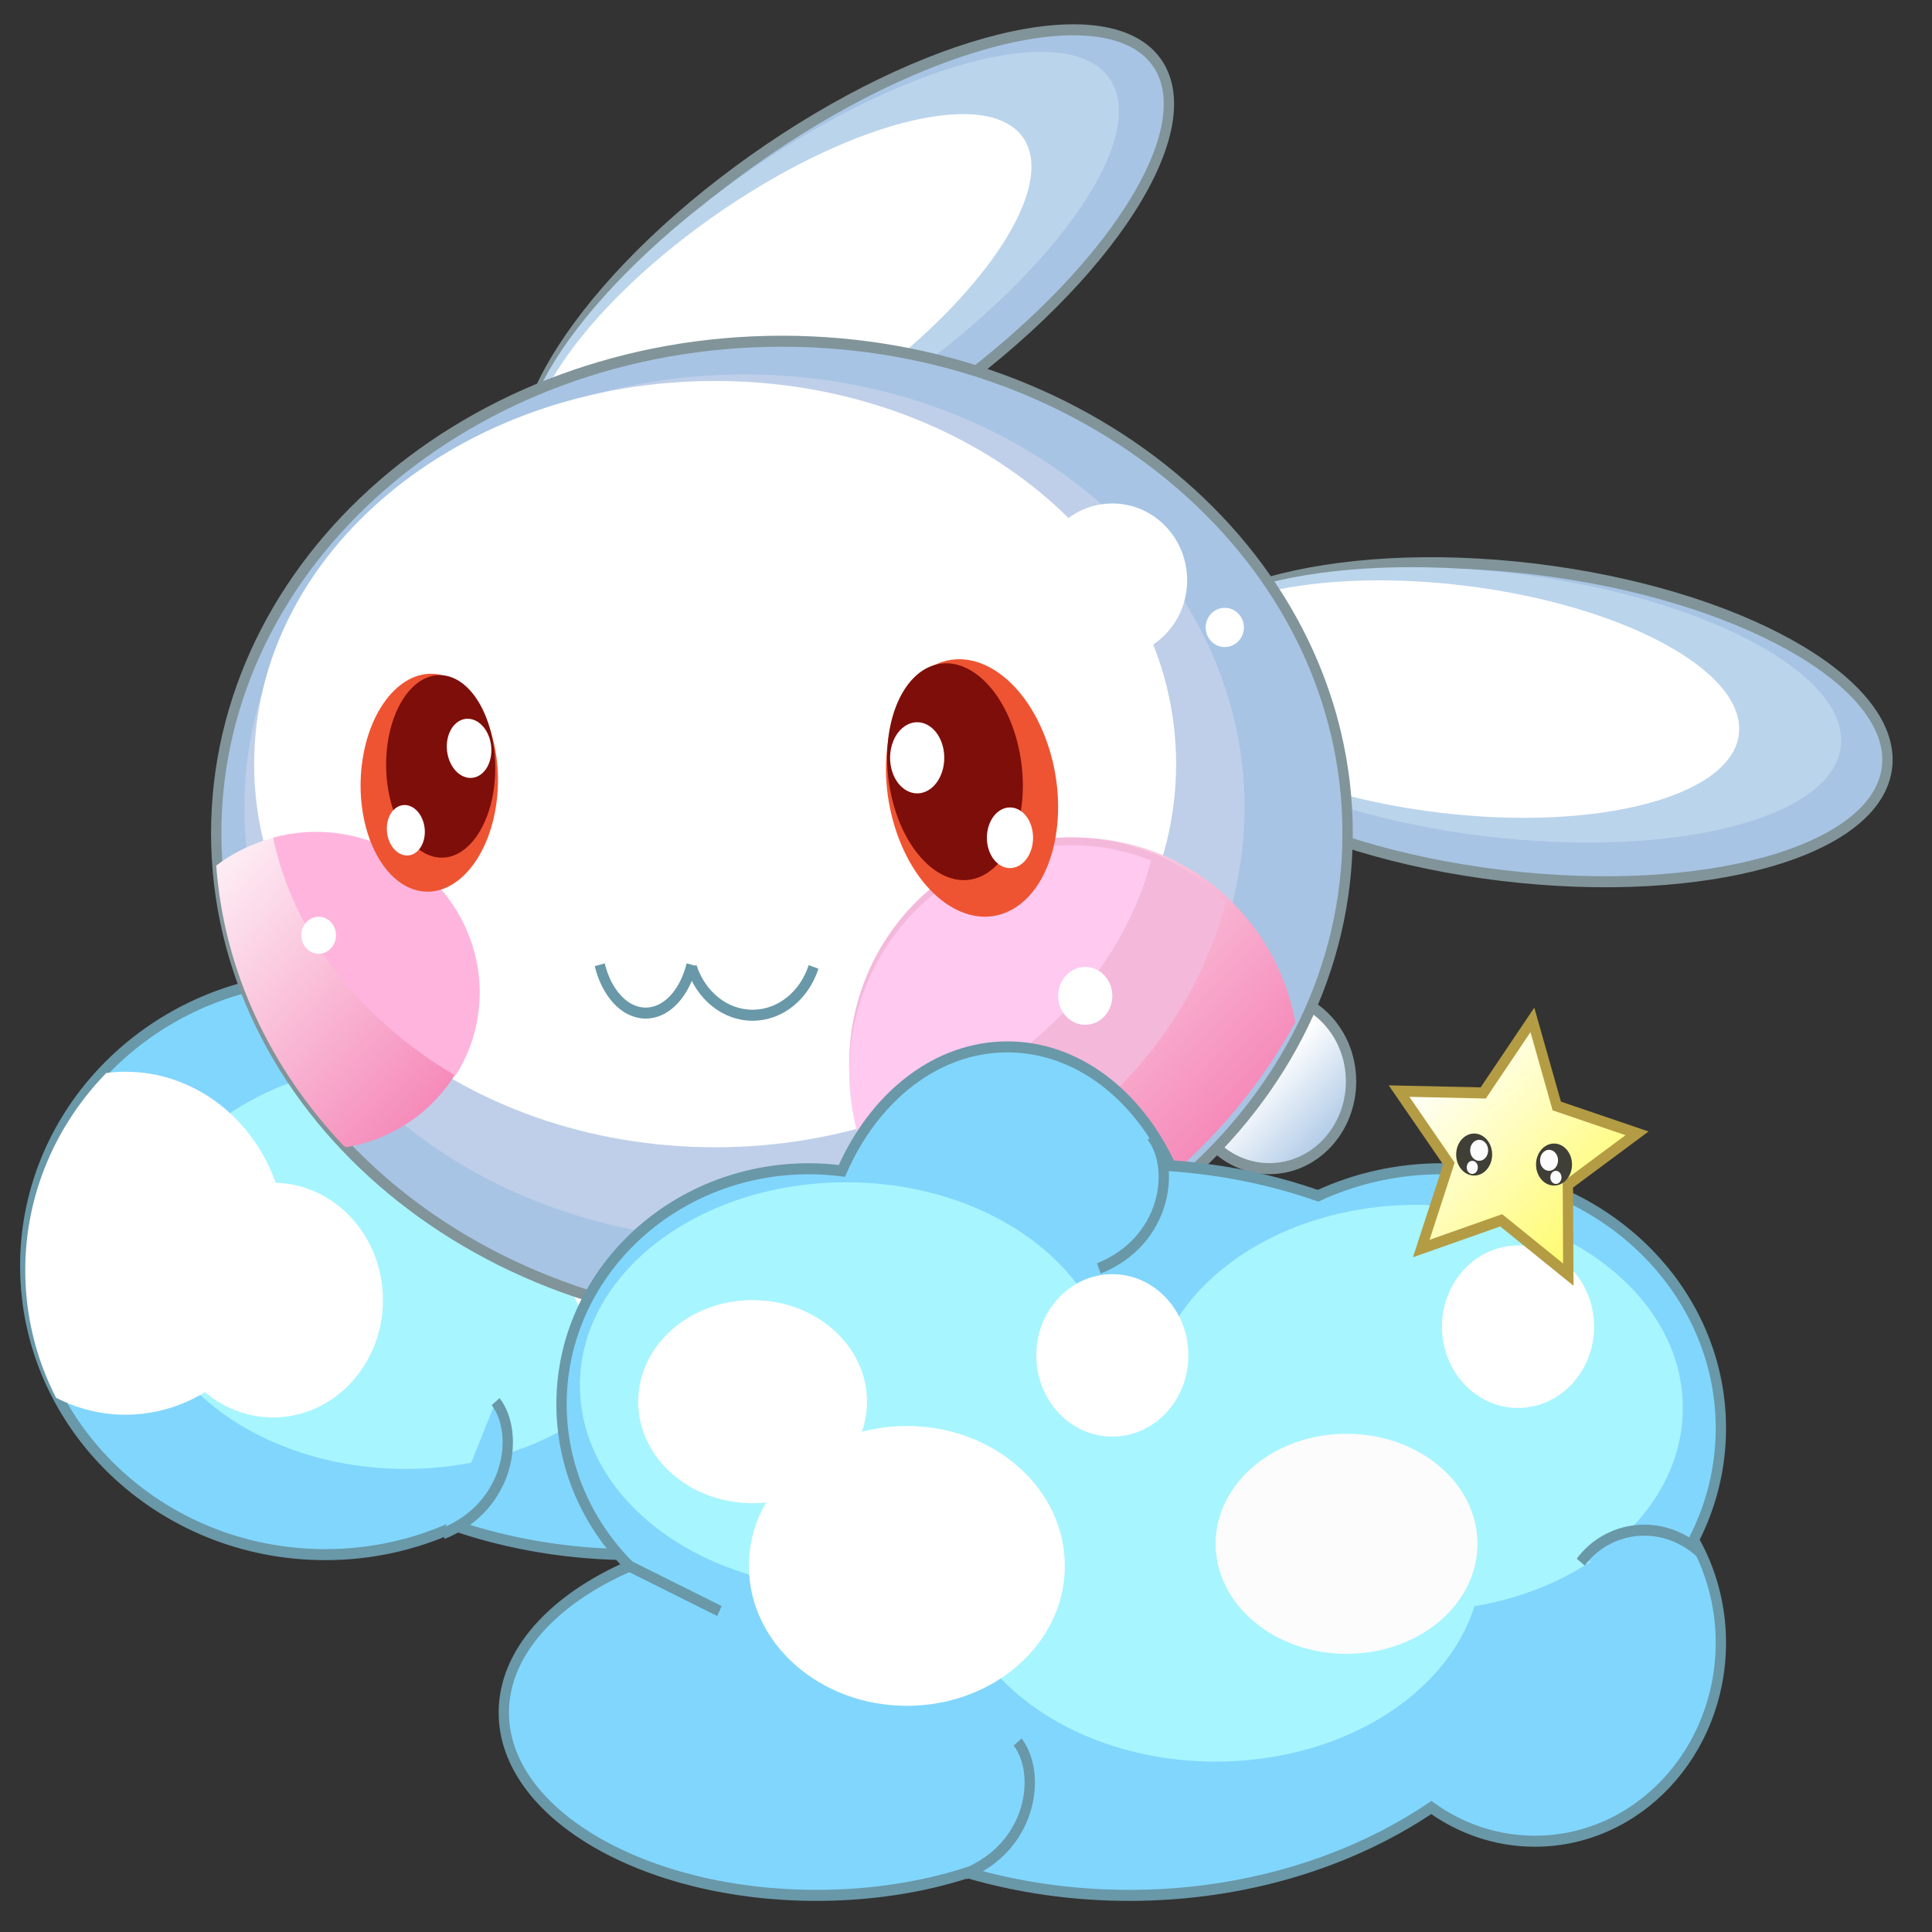 <?xml version="1.0" encoding="UTF-8" standalone="no"?>
<svg
   xmlns:dc="http://purl.org/dc/elements/1.1/"
   xmlns:cc="http://creativecommons.org/ns#"
   xmlns:rdf="http://www.w3.org/1999/02/22-rdf-syntax-ns#"
   xmlns:svg="http://www.w3.org/2000/svg"
   xmlns="http://www.w3.org/2000/svg"
   xmlns:sodipodi="http://sodipodi.sourceforge.net/DTD/sodipodi-0.dtd"
   xmlns:inkscape="http://www.inkscape.org/namespaces/inkscape"
   viewBox="0 0 70 70"
   height="70"
   width="70"
   xml:space="preserve"
   id="svg2"
   version="1.1"
   sodipodi:docname="star5.svg"
   inkscape:version="0.92.3 (2405546, 2018-03-11)"><rect x="0" y="0" width="70" height="70" fill="#333333" stroke="none"/><sodipodi:namedview
     pagecolor="#ffffff"
     bordercolor="#666666"
     borderopacity="1"
     objecttolerance="10"
     gridtolerance="10"
     guidetolerance="10"
     inkscape:pageopacity="0"
     inkscape:pageshadow="2"
     inkscape:window-width="2560"
     inkscape:window-height="1412"
     id="namedview186"
     showgrid="false"
     inkscape:zoom="11.8"
     inkscape:cx="47.064833"
     inkscape:cy="30.689238"
     inkscape:window-x="3840"
     inkscape:window-y="0"
     inkscape:window-maximized="1"
     inkscape:current-layer="g10" /><defs
     id="defs6"><clipPath
       id="clipPath18"
       clipPathUnits="userSpaceOnUse"><path
         id="path16"
         d="m 314.715,273.236 c 0,-4.373 3.544,-7.918 7.917,-7.918 v 0 c 4.373,0 7.918,3.545 7.918,7.918 v 0 c 0,4.373 -3.545,7.919 -7.918,7.919 v 0 c -4.373,0 -7.917,-3.546 -7.917,-7.919"
         inkscape:connector-curvature="0" /></clipPath><linearGradient
       id="linearGradient28"
       spreadMethod="pad"
       gradientTransform="matrix(6.918,-6.771,-6.771,-6.918,322.027,273.829)"
       gradientUnits="userSpaceOnUse"
       y2="0"
       x2="1"
       y1="0"
       x1="0"><stop
         id="stop24"
         offset="0"
         style="stop-opacity:1;stop-color:#ffffff" /><stop
         id="stop26"
         offset="1"
         style="stop-opacity:1;stop-color:#a7c4e4" /></linearGradient><clipPath
       id="clipPath38"
       clipPathUnits="userSpaceOnUse"><path
         id="path36"
         d="M 0,480 H 640 V 0 H 0 Z"
         inkscape:connector-curvature="0" /></clipPath><clipPath
       id="clipPath146"
       clipPathUnits="userSpaceOnUse"><path
         id="path144"
         d="m 282.496,274.72 c 0,-9.021 6.045,-16.669 14.454,-19.478 v 0 c 12.334,4.989 22.308,13.248 28.203,23.387 v 0 c -1.906,9.529 -10.635,16.734 -21.129,16.734 v 0 c -11.889,0 -21.528,-9.242 -21.528,-20.643"
         inkscape:connector-curvature="0" /></clipPath><linearGradient
       id="linearGradient156"
       spreadMethod="pad"
       gradientTransform="matrix(30.916,-30.258,-30.258,-30.916,284.632,293.705)"
       gradientUnits="userSpaceOnUse"
       y2="0"
       x2="1"
       y1="0"
       x1="0"><stop
         id="stop152"
         offset="0"
         style="stop-opacity:1;stop-color:#ffffff" /><stop
         id="stop154"
         offset="1"
         style="stop-opacity:1;stop-color:#f584b6" /></linearGradient><clipPath
       id="clipPath166"
       clipPathUnits="userSpaceOnUse"><path
         id="path164"
         d="M 0,480 H 640 V 0 H 0 Z"
         inkscape:connector-curvature="0" /></clipPath><clipPath
       id="clipPath178"
       clipPathUnits="userSpaceOnUse"><path
         id="path176"
         d="m 220.492,292.839 c 0.768,-9.623 5.263,-18.417 12.341,-25.425 v 0 c 0.088,-0.051 0.172,-0.105 0.262,-0.156 v 0 c 6.373,1.015 11.591,5.617 12.608,11.822 v 0 c 1.287,7.843 -4.613,15.25 -13.176,16.547 v 0 c -0.863,0.13 -1.72,0.193 -2.564,0.193 v 0 c -3.521,0 -6.826,-1.098 -9.471,-2.981"
         inkscape:connector-curvature="0" /></clipPath><linearGradient
       id="linearGradient188"
       spreadMethod="pad"
       gradientTransform="matrix(26.618,-26.052,-26.052,-26.618,218.182,297.912)"
       gradientUnits="userSpaceOnUse"
       y2="0"
       x2="1"
       y1="0"
       x1="0"><stop
         id="stop184"
         offset="0"
         style="stop-opacity:1;stop-color:#ffffff" /><stop
         id="stop186"
         offset="1"
         style="stop-opacity:1;stop-color:#f584b6" /></linearGradient><clipPath
       id="clipPath198"
       clipPathUnits="userSpaceOnUse"><path
         id="path196"
         d="M 0,480 H 640 V 0 H 0 Z"
         inkscape:connector-curvature="0" /></clipPath><clipPath
       id="clipPath322"
       clipPathUnits="userSpaceOnUse"><path
         id="path320"
         d="m 343.37,272.191 -8.165,0.167 4.835,-6.582 -2.681,-7.714 7.753,2.564 6.508,-4.934 -0.042,8.167 6.704,4.664 -7.78,2.484 -2.365,7.817 z"
         inkscape:connector-curvature="0" /></clipPath><linearGradient
       id="linearGradient332"
       spreadMethod="pad"
       gradientTransform="matrix(16.715,-16.36,-16.36,-16.715,336.938,274.129)"
       gradientUnits="userSpaceOnUse"
       y2="0"
       x2="1"
       y1="0"
       x1="0"><stop
         id="stop328"
         offset="0"
         style="stop-opacity:1;stop-color:#ffffff" /><stop
         id="stop330"
         offset="1"
         style="stop-opacity:1;stop-color:#fffb6a" /></linearGradient><clipPath
       id="clipPath342"
       clipPathUnits="userSpaceOnUse"><path
         id="path340"
         d="M 0,480 H 640 V 0 H 0 Z"
         inkscape:connector-curvature="0" /></clipPath></defs><g
     transform="matrix(0.371,0,0,-0.339,-64.436,130.51)"
     id="g10"><g
       id="g12"
       transform="matrix(1.007,0,0,1.177,-27.238,-52.196)"><g
         clip-path="url(#clipPath18)"
         id="g14"><g
           id="g20"><g
             id="g22"><path
               id="path30"
               style="fill:url(#linearGradient28);stroke:none"
               d="m 314.715,273.236 c 0,-4.373 3.544,-7.918 7.917,-7.918 v 0 c 4.373,0 7.918,3.545 7.918,7.918 v 0 c 0,4.373 -3.545,7.919 -7.918,7.919 v 0 c -4.373,0 -7.917,-3.546 -7.917,-7.919"
               inkscape:connector-curvature="0" /></g></g></g></g><g
       id="g32"
       transform="matrix(1.007,0,0,1.177,-27.238,-52.196)"><g
         clip-path="url(#clipPath38)"
         id="g34"><g
           transform="translate(330.55,273.236)"
           id="g40"><path
             id="path42"
             style="fill:none;stroke:#819499;stroke-width:1;stroke-linecap:butt;stroke-linejoin:miter;stroke-miterlimit:10;stroke-dasharray:none;stroke-opacity:1"
             d="m 0,0 c 0,-4.373 -3.545,-7.918 -7.918,-7.918 -4.373,0 -7.917,3.545 -7.917,7.918 0,4.373 3.544,7.918 7.917,7.918 C -3.545,7.918 0,4.373 0,0 Z"
             inkscape:connector-curvature="0" /></g><g
           transform="translate(345.18,291.942)"
           id="g44"><path
             id="path46"
             style="fill:#a7c4e4;fill-opacity:1;fill-rule:nonzero;stroke:none"
             d="m 0,0 c -19.769,2.222 -35.093,10.252 -34.229,17.936 0.863,7.684 17.588,12.111 37.357,9.889 C 22.896,25.602 38.221,17.572 37.357,9.888 36.493,2.205 19.768,-2.223 0,0"
             inkscape:connector-curvature="0" /></g><g
           transform="translate(345.18,291.942)"
           id="g48"><path
             id="path50"
             style="fill:none;stroke:#819499;stroke-width:1;stroke-linecap:butt;stroke-linejoin:miter;stroke-miterlimit:10;stroke-dasharray:none;stroke-opacity:1"
             d="m 0,0 c -19.769,2.222 -35.093,10.252 -34.229,17.936 0.863,7.684 17.588,12.111 37.357,9.889 C 22.896,25.602 38.221,17.572 37.357,9.888 36.493,2.205 19.768,-2.223 0,0 Z"
             inkscape:connector-curvature="0" /></g><g
           transform="translate(343.614,295.497)"
           id="g52"><path
             id="path54"
             style="fill:#bad4eb;fill-opacity:1;fill-rule:nonzero;stroke:none"
             d="m 0,0 c -18.281,2.055 -32.5,9.064 -31.758,15.654 0.74,6.591 16.16,10.268 34.441,8.213 C 20.963,21.812 35.182,14.803 34.44,8.212 33.7,1.622 18.28,-2.055 0,0"
             inkscape:connector-curvature="0" /></g><g
           transform="translate(339.13,297.641)"
           id="g56"><path
             id="path58"
             style="fill:#ffffff;fill-opacity:1;fill-rule:nonzero;stroke:none"
             d="m 0,0 c -15.396,1.731 -27.359,7.752 -26.719,13.448 0.64,5.697 13.641,8.911 29.038,7.18 C 17.716,18.897 29.679,12.876 29.038,7.18 28.397,1.484 15.397,-1.73 0,0"
             inkscape:connector-curvature="0" /></g><g
           transform="translate(289.099,334.253)"
           id="g60"><path
             id="path62"
             style="fill:#a7c4e4;fill-opacity:1;fill-rule:nonzero;stroke:none"
             d="m 0,0 c -16.78,-10.684 -33.75,-14.057 -37.902,-7.535 -4.153,6.522 6.084,20.471 22.864,31.154 16.78,10.684 33.749,14.058 37.902,7.535 C 27.017,24.632 16.78,10.684 0,0"
             inkscape:connector-curvature="0" /></g><g
           transform="translate(289.099,334.253)"
           id="g64"><path
             id="path66"
             style="fill:none;stroke:#819499;stroke-width:1;stroke-linecap:butt;stroke-linejoin:miter;stroke-miterlimit:10;stroke-dasharray:none;stroke-opacity:1"
             d="m 0,0 c -16.78,-10.684 -33.75,-14.057 -37.902,-7.535 -4.153,6.522 6.084,20.471 22.864,31.154 16.78,10.684 33.749,14.058 37.902,7.535 C 27.017,24.632 16.78,10.684 0,0 Z"
             inkscape:connector-curvature="0" /></g><g
           transform="translate(285.648,336.037)"
           id="g68"><path
             id="path70"
             style="fill:#bad4eb;fill-opacity:1;fill-rule:nonzero;stroke:none"
             d="m 0,0 c -15.518,-9.88 -30.984,-13.354 -34.546,-7.759 -3.562,5.594 6.129,18.138 21.647,28.018 15.517,9.88 30.984,13.354 34.546,7.76 C 25.209,22.424 15.517,9.88 0,0"
             inkscape:connector-curvature="0" /></g><g
           transform="translate(280.812,334.89)"
           id="g72"><path
             id="path74"
             style="fill:#ffffff;fill-opacity:1;fill-rule:nonzero;stroke:none"
             d="m 0,0 c -13.07,-8.322 -26.161,-11.147 -29.239,-6.312 -3.079,4.835 5.021,15.5 18.091,23.822 13.069,8.322 26.16,11.147 29.238,6.312 C 21.169,18.987 13.07,8.321 0,0"
             inkscape:connector-curvature="0" /></g><g
           transform="translate(302.793,259.365)"
           id="g76"><path
             id="path78"
             style="fill:#81d6fd;fill-opacity:1;fill-rule:nonzero;stroke:none"
             d="m 0,0 c 0,16.07 -18.716,29.098 -41.804,29.098 -2.048,0 -4.059,-0.107 -6.029,-0.305 -3.185,2.721 -7.57,4.404 -12.413,4.404 -7.736,0 -14.292,-4.296 -16.663,-10.26 -13.594,-2.207 -23.911,-12.916 -23.911,-25.806 0,-14.486 13.028,-26.229 29.098,-26.229 4.533,0 8.823,0.934 12.648,2.6 5.265,-1.666 11.109,-2.6 17.27,-2.6 4.947,0 9.69,0.601 14.094,1.699 2.943,-2.443 6.923,-3.953 11.316,-3.953 9.054,0 16.394,6.376 16.394,14.241 0,2.71 -0.887,5.233 -2.399,7.39 C -0.851,-6.681 0,-3.41 0,0"
             inkscape:connector-curvature="0" /></g><g
           transform="translate(302.793,259.365)"
           id="g80"><path
             id="path82"
             style="fill:none;stroke:#6998a8;stroke-width:1;stroke-linecap:butt;stroke-linejoin:miter;stroke-miterlimit:10;stroke-dasharray:none;stroke-opacity:1"
             d="m 0,0 c 0,16.07 -18.716,29.098 -41.804,29.098 -2.048,0 -4.059,-0.107 -6.029,-0.305 -3.185,2.721 -7.57,4.404 -12.413,4.404 -7.736,0 -14.292,-4.296 -16.663,-10.26 -13.594,-2.207 -23.911,-12.916 -23.911,-25.806 0,-14.486 13.028,-26.229 29.098,-26.229 4.533,0 8.823,0.934 12.648,2.6 5.265,-1.666 11.109,-2.6 17.27,-2.6 4.947,0 9.69,0.601 14.094,1.699 2.943,-2.443 6.923,-3.953 11.316,-3.953 9.054,0 16.394,6.376 16.394,14.241 0,2.71 -0.887,5.233 -2.399,7.39 C -0.851,-6.681 0,-3.41 0,0 Z"
             inkscape:connector-curvature="0" /></g><g
           transform="translate(213.039,256.496)"
           id="g84"><path
             id="path86"
             style="fill:#a7f5ff;fill-opacity:1;fill-rule:nonzero;stroke:none"
             d="M 0,0 C 0,10.186 11.56,18.443 25.82,18.443 40.08,18.443 51.64,10.186 51.64,0 51.64,-10.186 40.08,-18.443 25.82,-18.443 11.56,-18.443 0,-10.186 0,0"
             inkscape:connector-curvature="0" /></g><g
           transform="translate(227.252,258.545)"
           id="g88"><path
             id="path90"
             style="fill:#ffffff;fill-opacity:1;fill-rule:nonzero;stroke:none"
             d="m 0,0 c 0,8.601 -6.973,15.574 -15.574,15.574 -0.627,0 -1.242,-0.048 -1.85,-0.12 -4.87,-4.687 -7.855,-10.984 -7.855,-17.913 0,-4.155 1.076,-8.082 2.985,-11.574 2.036,-0.977 4.31,-1.541 6.72,-1.541 C -6.973,-15.574 0,-8.601 0,0"
             inkscape:connector-curvature="0" /></g><g
           transform="translate(250.662,276.988)"
           id="g92"><path
             id="path94"
             style="fill:#ffffff;fill-opacity:1;fill-rule:nonzero;stroke:none"
             d="m 0,0 c 0,-5.885 -4.771,-10.656 -10.656,-10.656 -5.885,0 -10.656,4.771 -10.656,10.656 0,5.885 4.771,10.656 10.656,10.656 C -4.771,10.656 0,5.885 0,0"
             inkscape:connector-curvature="0" /></g><g
           transform="translate(236.66,253.38)"
           id="g96"><path
             id="path98"
             style="fill:#ffffff;fill-opacity:1;fill-rule:nonzero;stroke:none"
             d="m 0,0 c 0,-5.885 -4.771,-10.656 -10.656,-10.656 -5.885,0 -10.656,4.771 -10.656,10.656 0,5.885 4.771,10.656 10.656,10.656 C -4.771,10.656 0,5.885 0,0"
             inkscape:connector-curvature="0" /></g><g
           transform="translate(275.334,258.545)"
           id="g100"><path
             id="path102"
             style="fill:#ffffff;fill-opacity:1;fill-rule:nonzero;stroke:none"
             d="m 0,0 c 0,-5.885 -4.771,-10.656 -10.655,-10.656 -5.886,0 -10.656,4.771 -10.656,10.656 0,5.885 4.77,10.656 10.656,10.656 C -4.771,10.656 0,5.885 0,0"
             inkscape:connector-curvature="0" /></g><g
           transform="translate(242.47,232.163)"
           id="g104"><path
             id="path106"
             style="fill:#81d6fd;fill-opacity:1;fill-rule:nonzero;stroke:#6998a8;stroke-width:1;stroke-linecap:butt;stroke-linejoin:miter;stroke-miterlimit:10;stroke-dasharray:none;stroke-opacity:1"
             d="M 0,0 C 6.58,2.486 7.462,9.163 5.121,11.996"
             inkscape:connector-curvature="0" /></g><g
           transform="translate(253.346,265.698)"
           id="g108"><path
             id="path110"
             style="fill:none;stroke:#6998a8;stroke-width:1;stroke-linecap:butt;stroke-linejoin:miter;stroke-miterlimit:10;stroke-dasharray:none;stroke-opacity:1"
             d="m 0,0 c 0.082,0.004 0.164,-0.003 0.246,0.005 4.135,0.4 7.647,5.63 7.037,11.938 -0.377,3.887 -2.554,8.375 -4.698,10.25 0.039,-0.336 0.646,-1.857 0.679,-2.197"
             inkscape:connector-curvature="0" /></g><g
           transform="translate(300.334,249.042)"
           id="g112"><path
             id="path114"
             style="fill:#81d6fd;fill-opacity:1;fill-rule:nonzero;stroke:#6998a8;stroke-width:1;stroke-linecap:butt;stroke-linejoin:miter;stroke-miterlimit:10;stroke-dasharray:none;stroke-opacity:1"
             d="M 0,0 C -3.805,3.129 -8.965,2.296 -11.525,-0.94"
             inkscape:connector-curvature="0" /></g><g
           transform="translate(330.216,295.775)"
           id="g116"><path
             id="path118"
             style="fill:#a7c4e4;fill-opacity:1;fill-rule:nonzero;stroke:none"
             d="m 0,0 c 0,-24.675 -24.562,-44.677 -54.862,-44.677 -30.299,0 -54.862,20.002 -54.862,44.677 0,24.674 24.563,44.677 54.862,44.677 C -24.562,44.677 0,24.674 0,0"
             inkscape:connector-curvature="0" /></g><g
           transform="translate(330.216,295.775)"
           id="g120"><path
             id="path122"
             style="fill:none;stroke:#819499;stroke-width:1;stroke-linecap:butt;stroke-linejoin:miter;stroke-miterlimit:10;stroke-dasharray:none;stroke-opacity:1"
             d="m 0,0 c 0,-24.675 -24.562,-44.677 -54.862,-44.677 -30.299,0 -54.862,20.002 -54.862,44.677 0,24.674 24.563,44.677 54.862,44.677 C -24.562,44.677 0,24.674 0,0 Z"
             inkscape:connector-curvature="0" /></g><g
           transform="translate(320.221,298.118)"
           id="g124"><path
             id="path126"
             style="fill:#bfcfe9;fill-opacity:1;fill-rule:nonzero;stroke:none"
             d="m 0,0 c 0,-21.717 -21.714,-39.322 -48.5,-39.322 -26.785,0 -48.499,17.605 -48.499,39.322 0,21.717 21.714,39.322 48.499,39.322 C -21.714,39.322 0,21.717 0,0"
             inkscape:connector-curvature="0" /></g><g
           transform="translate(313.586,302.05)"
           id="g128"><path
             id="path130"
             style="fill:#ffffff;fill-opacity:1;fill-rule:nonzero;stroke:none"
             d="m 0,0 c 0,-19.215 -20.017,-34.792 -44.708,-34.792 -24.693,0 -44.709,15.577 -44.709,34.792 0,19.216 20.016,34.793 44.709,34.793 C -20.017,34.793 0,19.216 0,0"
             inkscape:connector-curvature="0" /></g><g
           transform="translate(314.656,318.747)"
           id="g132"><path
             id="path134"
             style="fill:#ffffff;fill-opacity:1;fill-rule:nonzero;stroke:none"
             d="m 0,0 c 0,3.851 -3.249,6.972 -7.257,6.972 -4.008,0 -7.257,-3.121 -7.257,-6.972 0,-3.85 3.249,-6.972 7.257,-6.972 C -3.249,-6.972 0,-3.85 0,0"
             inkscape:connector-curvature="0" /></g><g
           transform="translate(316.45,314.462)"
           id="g136"><path
             id="path138"
             style="fill:#ffffff;fill-opacity:1;fill-rule:nonzero;stroke:none"
             d="M 0,0 C 0,0.983 0.83,1.781 1.854,1.781 2.878,1.781 3.708,0.983 3.708,0 3.708,-0.984 2.878,-1.781 1.854,-1.781 0.83,-1.781 0,-0.984 0,0"
             inkscape:connector-curvature="0" /></g></g></g><g
       id="g140"
       transform="matrix(1.007,0,0,1.177,-27.238,-52.196)"><g
         clip-path="url(#clipPath146)"
         id="g142"><g
           id="g148"><g
             id="g150"><path
               id="path158"
               style="fill:url(#linearGradient156);stroke:none"
               d="m 282.496,274.72 c 0,-9.021 6.045,-16.669 14.454,-19.478 v 0 c 12.334,4.989 22.308,13.248 28.203,23.387 v 0 c -1.906,9.529 -10.635,16.734 -21.129,16.734 v 0 c -11.889,0 -21.528,-9.242 -21.528,-20.643"
               inkscape:connector-curvature="0" /></g></g></g></g><g
       id="g160"
       transform="matrix(1.007,0,0,1.177,-27.238,-52.196)"><g
         clip-path="url(#clipPath166)"
         id="g162"><g
           transform="translate(318.413,289.537)"
           id="g168"><path
             id="path170"
             style="fill:#f4b8da;fill-opacity:1;fill-rule:nonzero;stroke:none"
             d="m 0,0 c -3.876,3.626 -9.169,5.866 -15.014,5.866 -11.889,0 -21.528,-9.242 -21.528,-20.643 0,-5.252 2.059,-10.03 5.431,-13.667 C -15.555,-23.973 -3.658,-13.251 0,0"
             inkscape:connector-curvature="0" /></g></g></g><g
       id="g172"
       transform="matrix(1.007,0,0,1.177,-27.238,-52.196)"><g
         clip-path="url(#clipPath178)"
         id="g174"><g
           id="g180"><g
             id="g182"><path
               id="path190"
               style="fill:url(#linearGradient188);stroke:none"
               d="m 220.492,292.839 c 0.768,-9.623 5.263,-18.417 12.341,-25.425 v 0 c 0.088,-0.051 0.172,-0.105 0.262,-0.156 v 0 c 6.373,1.015 11.591,5.617 12.608,11.822 v 0 c 1.287,7.843 -4.613,15.25 -13.176,16.547 v 0 c -0.863,0.13 -1.72,0.193 -2.564,0.193 v 0 c -3.521,0 -6.826,-1.098 -9.471,-2.981"
               inkscape:connector-curvature="0" /></g></g></g></g><g
       id="g192"
       transform="matrix(1.007,0,0,1.177,-27.238,-52.196)"><g
         clip-path="url(#clipPath198)"
         id="g194"><g
           transform="translate(232.697,295.709)"
           id="g200"><path
             id="path202"
             style="fill:#ffb4de;fill-opacity:1;fill-rule:nonzero;stroke:none"
             d="m 0,0 c -2.317,0.351 -4.585,0.206 -6.693,-0.333 2.012,-8.886 8.537,-16.573 17.695,-21.615 1.088,1.594 1.849,3.414 2.175,5.402 C 14.463,-8.705 8.563,-1.296 0,0"
             inkscape:connector-curvature="0" /></g><g
           transform="translate(311.168,293.301)"
           id="g204"><path
             id="path206"
             style="fill:#ffc9f0;fill-opacity:1;fill-rule:nonzero;stroke:none"
             d="m 0,0 c -2.406,0.893 -5.016,1.392 -7.751,1.392 -11.889,0 -21.527,-9.243 -21.527,-20.643 0,-1.897 0.281,-3.727 0.781,-5.471 C -14.188,-20.914 -3.244,-11.563 0,0"
             inkscape:connector-curvature="0" /></g><g
           transform="translate(301.095,303.958)"
           id="g208"><path
             id="path210"
             style="fill:#ee5432;fill-opacity:1;fill-rule:nonzero;stroke:none"
             d="m 0,0 c 2.233,-6.05 0.774,-12.779 -3.259,-15.028 -4.033,-2.25 -9.112,0.831 -11.345,6.881 -2.233,6.05 -0.774,12.779 3.259,15.029 C -7.312,9.131 -2.233,6.05 0,0"
             inkscape:connector-curvature="0" /></g><g
           transform="translate(298.295,303.623)"
           id="g212"><path
             id="path214"
             style="fill:#7e0e0a;fill-opacity:1;fill-rule:nonzero;stroke:none"
             d="m 0,0 c 1.286,-5.291 -0.427,-10.592 -3.826,-11.841 -3.4,-1.249 -7.197,2.027 -8.484,7.318 -1.286,5.29 0.427,10.591 3.826,11.84 C -5.084,8.566 -1.286,5.29 0,0"
             inkscape:connector-curvature="0" /></g><g
           transform="translate(290.789,304.147)"
           id="g216"><path
             id="path218"
             style="fill:#ffffff;fill-opacity:1;fill-rule:nonzero;stroke:none"
             d="M 0,0 C -0.684,1.573 -2.276,2.166 -3.556,1.325 -4.835,0.483 -5.317,-1.474 -4.633,-3.047 -3.949,-4.62 -2.357,-5.213 -1.077,-4.372 0.202,-3.531 0.685,-1.573 0,0"
             inkscape:connector-curvature="0" /></g><g
           transform="translate(299.447,296.662)"
           id="g220"><path
             id="path222"
             style="fill:#ffffff;fill-opacity:1;fill-rule:nonzero;stroke:none"
             d="M 0,0 C -0.583,1.341 -1.941,1.847 -3.032,1.129 -4.123,0.412 -4.534,-1.257 -3.95,-2.598 -3.367,-3.939 -2.01,-4.445 -0.919,-3.727 0.172,-3.01 0.583,-1.341 0,0"
             inkscape:connector-curvature="0" /></g><g
           transform="translate(234.691,302.507)"
           id="g224"><path
             id="path226"
             style="fill:#ee5432;fill-opacity:1;fill-rule:nonzero;stroke:none"
             d="m 0,0 c -0.888,-5.333 1.287,-10.618 4.858,-11.803 3.57,-1.185 7.184,2.178 8.073,7.511 C 13.818,1.042 11.644,6.327 8.073,7.512 4.502,8.697 0.888,5.333 0,0"
             inkscape:connector-curvature="0" /></g><g
           transform="translate(236.988,302.691)"
           id="g228"><path
             id="path230"
             style="fill:#7e0e0a;fill-opacity:1;fill-rule:nonzero;stroke:none"
             d="m 0,0 c -0.242,-4.554 1.924,-8.625 4.837,-9.093 2.913,-0.467 5.47,2.846 5.712,7.4 C 10.791,2.861 8.625,6.932 5.712,7.399 2.799,7.867 0.242,4.554 0,0"
             inkscape:connector-curvature="0" /></g><g
           transform="translate(242.93,304.354)"
           id="g232"><path
             id="path234"
             style="fill:#ffffff;fill-opacity:1;fill-rule:nonzero;stroke:none"
             d="M 0,0 C 0.314,1.403 1.502,2.152 2.655,1.671 3.807,1.19 4.486,-0.337 4.171,-1.741 3.857,-3.145 2.669,-3.893 1.517,-3.413 0.365,-2.932 -0.314,-1.404 0,0"
             inkscape:connector-curvature="0" /></g><g
           transform="translate(237.103,296.787)"
           id="g236"><path
             id="path238"
             style="fill:#ffffff;fill-opacity:1;fill-rule:nonzero;stroke:none"
             d="M 0,0 C 0.268,1.197 1.281,1.834 2.263,1.425 3.245,1.015 3.824,-0.288 3.556,-1.484 3.289,-2.681 2.275,-3.319 1.293,-2.909 0.311,-2.499 -0.268,-1.197 0,0"
             inkscape:connector-curvature="0" /></g><g
           transform="translate(278.424,283.636)"
           id="g240"><path
             id="path242"
             style="fill:none;stroke:#6998a8;stroke-width:1;stroke-linecap:butt;stroke-linejoin:miter;stroke-miterlimit:10;stroke-dasharray:none;stroke-opacity:1"
             d="m 0,0 c -0.884,-2.559 -3.194,-4.389 -5.913,-4.389 -2.719,0 -5.029,1.83 -5.913,4.389"
             inkscape:connector-curvature="0" /></g><g
           transform="translate(266.598,283.831)"
           id="g244"><path
             id="path246"
             style="fill:none;stroke:#6998a8;stroke-width:1;stroke-linecap:butt;stroke-linejoin:miter;stroke-miterlimit:10;stroke-dasharray:none;stroke-opacity:1"
             d="m 0,0 c -0.667,-2.559 -2.408,-4.389 -4.457,-4.389 -2.049,0 -3.79,1.83 -4.457,4.389"
             inkscape:connector-curvature="0" /></g><g
           transform="translate(307.399,281.007)"
           id="g248"><path
             id="path250"
             style="fill:#ffffff;fill-opacity:1;fill-rule:nonzero;stroke:none"
             d="m 0,0 c 0,-1.452 -1.177,-2.629 -2.629,-2.629 -1.452,0 -2.629,1.177 -2.629,2.629 0,1.452 1.177,2.629 2.629,2.629 C -1.177,2.629 0,1.452 0,0"
             inkscape:connector-curvature="0" /></g><g
           transform="translate(295.232,273.236)"
           id="g252"><path
             id="path254"
             style="fill:#ffffff;fill-opacity:1;fill-rule:nonzero;stroke:none"
             d="m 0,0 c 0,-1.141 -0.925,-2.065 -2.066,-2.065 -1.141,0 -2.065,0.924 -2.065,2.065 0,1.141 0.924,2.066 2.065,2.066 C -0.925,2.066 0,1.141 0,0"
             inkscape:connector-curvature="0" /></g><g
           transform="translate(232.108,286.512)"
           id="g256"><path
             id="path258"
             style="fill:#ffffff;fill-opacity:1;fill-rule:nonzero;stroke:none"
             d="m 0,0 c 0,-0.929 -0.752,-1.682 -1.681,-1.682 -0.929,0 -1.682,0.753 -1.682,1.682 0,0.928 0.753,1.681 1.682,1.681 C -0.752,1.681 0,0.928 0,0"
             inkscape:connector-curvature="0" /></g><g
           transform="translate(366.416,241.743)"
           id="g260"><path
             id="path262"
             style="fill:#81d6fd;fill-opacity:1;fill-rule:nonzero;stroke:none"
             d="m 0,0 c 0,13.015 -12.11,23.565 -27.05,23.565 -4.317,0 -8.395,-0.885 -12.016,-2.453 -4.436,1.455 -9.247,2.397 -14.3,2.725 -3.197,6.459 -9.086,10.794 -15.827,10.794 -6.902,0 -12.912,-4.544 -16.052,-11.26 -1.047,0.124 -2.113,0.194 -3.198,0.194 -13.25,0 -23.992,-9.572 -23.992,-21.38 0,-5.699 2.506,-10.872 6.583,-14.705 -7.395,-3.026 -12.181,-7.857 -12.181,-13.299 0,-9.167 13.578,-16.599 30.328,-16.599 5.315,0 10.308,0.75 14.652,2.065 4.883,-1.334 10.163,-2.065 15.676,-2.065 11.188,0 21.416,3.008 29.297,7.977 2.871,-1.931 6.327,-3.059 10.047,-3.059 9.959,0 18.033,8.073 18.033,18.033 0,3.421 -0.971,6.608 -2.625,9.333 C -0.943,-7.064 0,-3.628 0,0"
             inkscape:connector-curvature="0" /></g><g
           transform="translate(366.416,241.743)"
           id="g264"><path
             id="path266"
             style="fill:none;stroke:#6998a8;stroke-width:1;stroke-linecap:butt;stroke-linejoin:miter;stroke-miterlimit:10;stroke-dasharray:none;stroke-opacity:1"
             d="m 0,0 c 0,13.015 -12.11,23.565 -27.05,23.565 -4.317,0 -8.395,-0.885 -12.016,-2.453 -4.436,1.455 -9.247,2.397 -14.3,2.725 -3.197,6.459 -9.086,10.794 -15.827,10.794 -6.902,0 -12.912,-4.544 -16.052,-11.26 -1.047,0.124 -2.113,0.194 -3.198,0.194 -13.25,0 -23.992,-9.572 -23.992,-21.38 0,-5.699 2.506,-10.872 6.583,-14.705 -7.395,-3.026 -12.181,-7.857 -12.181,-13.299 0,-9.167 13.578,-16.599 30.328,-16.599 5.315,0 10.308,0.75 14.652,2.065 4.883,-1.334 10.163,-2.065 15.676,-2.065 11.188,0 21.416,3.008 29.297,7.977 2.871,-1.931 6.327,-3.059 10.047,-3.059 9.959,0 18.033,8.073 18.033,18.033 0,3.421 -0.971,6.608 -2.625,9.333 C -0.943,-7.064 0,-3.628 0,0 Z"
             inkscape:connector-curvature="0" /></g><g
           transform="translate(255.76,245.637)"
           id="g268"><path
             id="path270"
             style="fill:#a7f5ff;fill-opacity:1;fill-rule:nonzero;stroke:none"
             d="M 0,0 C 0,10.186 11.56,18.442 25.82,18.442 40.08,18.442 51.64,10.186 51.64,0 51.64,-10.186 40.08,-18.442 25.82,-18.442 11.56,-18.442 0,-10.186 0,0"
             inkscape:connector-curvature="0" /></g><g
           transform="translate(291.596,229.915)"
           id="g272"><path
             id="path274"
             style="fill:#a7f5ff;fill-opacity:1;fill-rule:nonzero;stroke:none"
             d="m 0,0 c 0,10.186 11.56,18.443 25.819,18.443 14.261,0 25.82,-8.257 25.82,-18.443 0,-10.186 -11.559,-18.442 -25.82,-18.442 C 11.56,-18.442 0,-10.186 0,0"
             inkscape:connector-curvature="0" /></g><g
           transform="translate(311.088,243.587)"
           id="g276"><path
             id="path278"
             style="fill:#a7f5ff;fill-opacity:1;fill-rule:nonzero;stroke:none"
             d="M 0,0 C 0,10.186 11.56,18.443 25.819,18.443 40.079,18.443 51.64,10.186 51.64,0 51.64,-10.185 40.079,-18.443 25.819,-18.443 11.56,-18.443 0,-10.185 0,0"
             inkscape:connector-curvature="0" /></g><g
           transform="translate(302.793,229.243)"
           id="g280"><path
             id="path282"
             style="fill:#ffffff;fill-opacity:1;fill-rule:nonzero;stroke:none"
             d="m 0,0 c 0,-7.017 -6.859,-12.705 -15.32,-12.705 -8.461,0 -15.32,5.688 -15.32,12.705 0,7.017 6.859,12.705 15.32,12.705 C -6.859,12.705 0,7.017 0,0"
             inkscape:connector-curvature="0" /></g><g
           transform="translate(283.607,244.159)"
           id="g284"><path
             id="path286"
             style="fill:#ffffff;fill-opacity:1;fill-rule:nonzero;stroke:none"
             d="m 0,0 c 0,-5.093 -4.968,-9.222 -11.096,-9.222 -6.128,0 -11.095,4.129 -11.095,9.222 0,5.093 4.967,9.221 11.095,9.221 C -4.968,9.221 0,5.093 0,0"
             inkscape:connector-curvature="0" /></g><g
           transform="translate(300.022,248.358)"
           id="g288"><path
             id="path290"
             style="fill:#ffffff;fill-opacity:1;fill-rule:nonzero;stroke:none"
             d="m 0,0 c 0,4.074 3.303,7.377 7.377,7.377 4.074,0 7.377,-3.303 7.377,-7.377 0,-4.074 -3.303,-7.377 -7.377,-7.377 C 3.303,-7.377 0,-4.074 0,0"
             inkscape:connector-curvature="0" /></g><g
           transform="translate(339.366,250.964)"
           id="g292"><path
             id="path294"
             style="fill:#ffffff;fill-opacity:1;fill-rule:nonzero;stroke:none"
             d="m 0,0 c 0,4.074 3.303,7.377 7.377,7.377 4.074,0 7.378,-3.303 7.378,-7.377 0,-4.074 -3.304,-7.377 -7.378,-7.377 C 3.303,-7.377 0,-4.074 0,0"
             inkscape:connector-curvature="0" /></g><g
           transform="translate(364.353,230.526)"
           id="g296"><path
             id="path298"
             style="fill:#81d6fd;fill-opacity:1;fill-rule:nonzero;stroke:#6998a8;stroke-width:1;stroke-linecap:butt;stroke-linejoin:miter;stroke-miterlimit:10;stroke-dasharray:none;stroke-opacity:1"
             d="M 0,0 C -3.805,3.129 -8.965,2.296 -11.525,-0.94"
             inkscape:connector-curvature="0" /></g><g
           transform="translate(293.093,201.255)"
           id="g300"><path
             id="path302"
             style="fill:#81d6fd;fill-opacity:1;fill-rule:nonzero;stroke:#6998a8;stroke-width:1;stroke-linecap:butt;stroke-linejoin:miter;stroke-miterlimit:10;stroke-dasharray:none;stroke-opacity:1"
             d="M 0,0 C 6.58,2.486 7.462,9.162 5.121,11.996"
             inkscape:connector-curvature="0" /></g><g
           transform="translate(342.81,231.251)"
           id="g304"><path
             id="path306"
             style="fill:#fcfcfc;fill-opacity:1;fill-rule:nonzero;stroke:none"
             d="m 0,0 c 0,-5.519 -5.685,-9.992 -12.697,-9.992 -7.012,0 -12.697,4.473 -12.697,9.992 0,5.519 5.685,9.992 12.697,9.992 C -5.685,9.992 0,5.519 0,0"
             inkscape:connector-curvature="0" /></g><g
           transform="translate(306.093,256.254)"
           id="g308"><path
             id="path310"
             style="fill:#81d6fd;fill-opacity:1;fill-rule:nonzero;stroke:#6998a8;stroke-width:1;stroke-linecap:butt;stroke-linejoin:miter;stroke-miterlimit:10;stroke-dasharray:none;stroke-opacity:1"
             d="M 0,0 C 6.58,2.487 7.462,9.163 5.121,11.997"
             inkscape:connector-curvature="0" /></g><g
           transform="translate(260.564,229.224)"
           id="g312"><path
             id="path314"
             style="fill:#81d6fd;fill-opacity:1;fill-rule:nonzero;stroke:#6998a8;stroke-width:1;stroke-linecap:butt;stroke-linejoin:miter;stroke-miterlimit:10;stroke-dasharray:none;stroke-opacity:1"
             d="M 0,0 8.729,-4.079"
             inkscape:connector-curvature="0" /></g></g></g><g
       id="g316"
       transform="matrix(1.007,0,0,1.177,-27.238,-52.196)"><g
         clip-path="url(#clipPath322)"
         id="g318"><g
           id="g324"><g
             id="g326"><path
               id="path334"
               style="fill:url(#linearGradient332);stroke:none"
               d="m 343.37,272.191 -8.165,0.167 4.835,-6.582 -2.681,-7.714 7.753,2.564 6.508,-4.934 -0.042,8.167 6.704,4.664 -7.78,2.484 -2.365,7.817 z"
               inkscape:connector-curvature="0" /></g></g></g></g><g
       id="g336"
       transform="matrix(1.007,0,0,1.177,-27.238,-52.196)"><g
         clip-path="url(#clipPath342)"
         id="g338"><g
           transform="translate(351.62,255.692)"
           id="g344"><path
             id="path346"
             style="fill:none;stroke:#b49c44;stroke-width:1;stroke-linecap:butt;stroke-linejoin:miter;stroke-miterlimit:10;stroke-dasharray:none;stroke-opacity:1"
             d="m 0,0 -6.508,4.934 -7.754,-2.564 2.682,7.714 -4.835,6.583 8.165,-0.167 4.767,6.632 2.365,-7.817 L 6.662,12.831 -0.042,8.167 Z"
             inkscape:connector-curvature="0"
             sodipodi:nodetypes="ccccccccccc" /></g><g
           transform="translate(351.979,265.689)"
           id="g348"><path
             id="path350"
             style="fill:#3f3f37;fill-opacity:1;fill-rule:nonzero;stroke:none"
             d="m 0,0 c 0,-1.054 -0.781,-1.908 -1.745,-1.908 -0.964,0 -1.745,0.854 -1.745,1.908 0,1.054 0.781,1.908 1.745,1.908 C -0.781,1.908 0,1.054 0,0"
             inkscape:connector-curvature="0" /></g><g
           transform="translate(350.624,266.074)"
           id="g352"><path
             id="path354"
             style="fill:#fcfcfc;fill-opacity:1;fill-rule:nonzero;stroke:none"
             d="m 0,0 c 0,-0.527 -0.391,-0.954 -0.872,-0.954 -0.482,0 -0.873,0.427 -0.873,0.954 0,0.527 0.391,0.954 0.873,0.954 C -0.391,0.954 0,0.527 0,0"
             inkscape:connector-curvature="0" /></g><g
           transform="translate(350.958,264.524)"
           id="g356"><path
             id="path358"
             style="fill:#fcfcfc;fill-opacity:1;fill-rule:nonzero;stroke:none"
             d="m 0,0 c 0,-0.329 -0.241,-0.596 -0.54,-0.596 -0.299,0 -0.541,0.267 -0.541,0.596 0,0.33 0.242,0.596 0.541,0.596 C -0.241,0.596 0,0.33 0,0"
             inkscape:connector-curvature="0" /></g><g
           transform="translate(340.744,266.597)"
           id="g360"><path
             id="path362"
             style="fill:#3f3f37;fill-opacity:1;fill-rule:nonzero;stroke:none"
             d="M 0,0 C 0,-1.054 0.781,-1.908 1.745,-1.908 2.709,-1.908 3.49,-1.054 3.49,0 3.49,1.054 2.709,1.908 1.745,1.908 0.781,1.908 0,1.054 0,0"
             inkscape:connector-curvature="0" /></g><g
           transform="translate(342.1,266.982)"
           id="g364"><path
             id="path366"
             style="fill:#fcfcfc;fill-opacity:1;fill-rule:nonzero;stroke:none"
             d="m 0,0 c 0,-0.527 0.391,-0.954 0.872,-0.954 0.482,0 0.873,0.427 0.873,0.954 0,0.527 -0.391,0.954 -0.873,0.954 C 0.391,0.954 0,0.527 0,0"
             inkscape:connector-curvature="0" /></g><g
           transform="translate(341.766,265.432)"
           id="g368"><path
             id="path370"
             style="fill:#fcfcfc;fill-opacity:1;fill-rule:nonzero;stroke:none"
             d="m 0,0 c 0,-0.329 0.241,-0.596 0.54,-0.596 0.299,0 0.541,0.267 0.541,0.596 0,0.329 -0.242,0.596 -0.541,0.596 C 0.241,0.596 0,0.329 0,0"
             inkscape:connector-curvature="0" /></g></g></g></g></svg>
